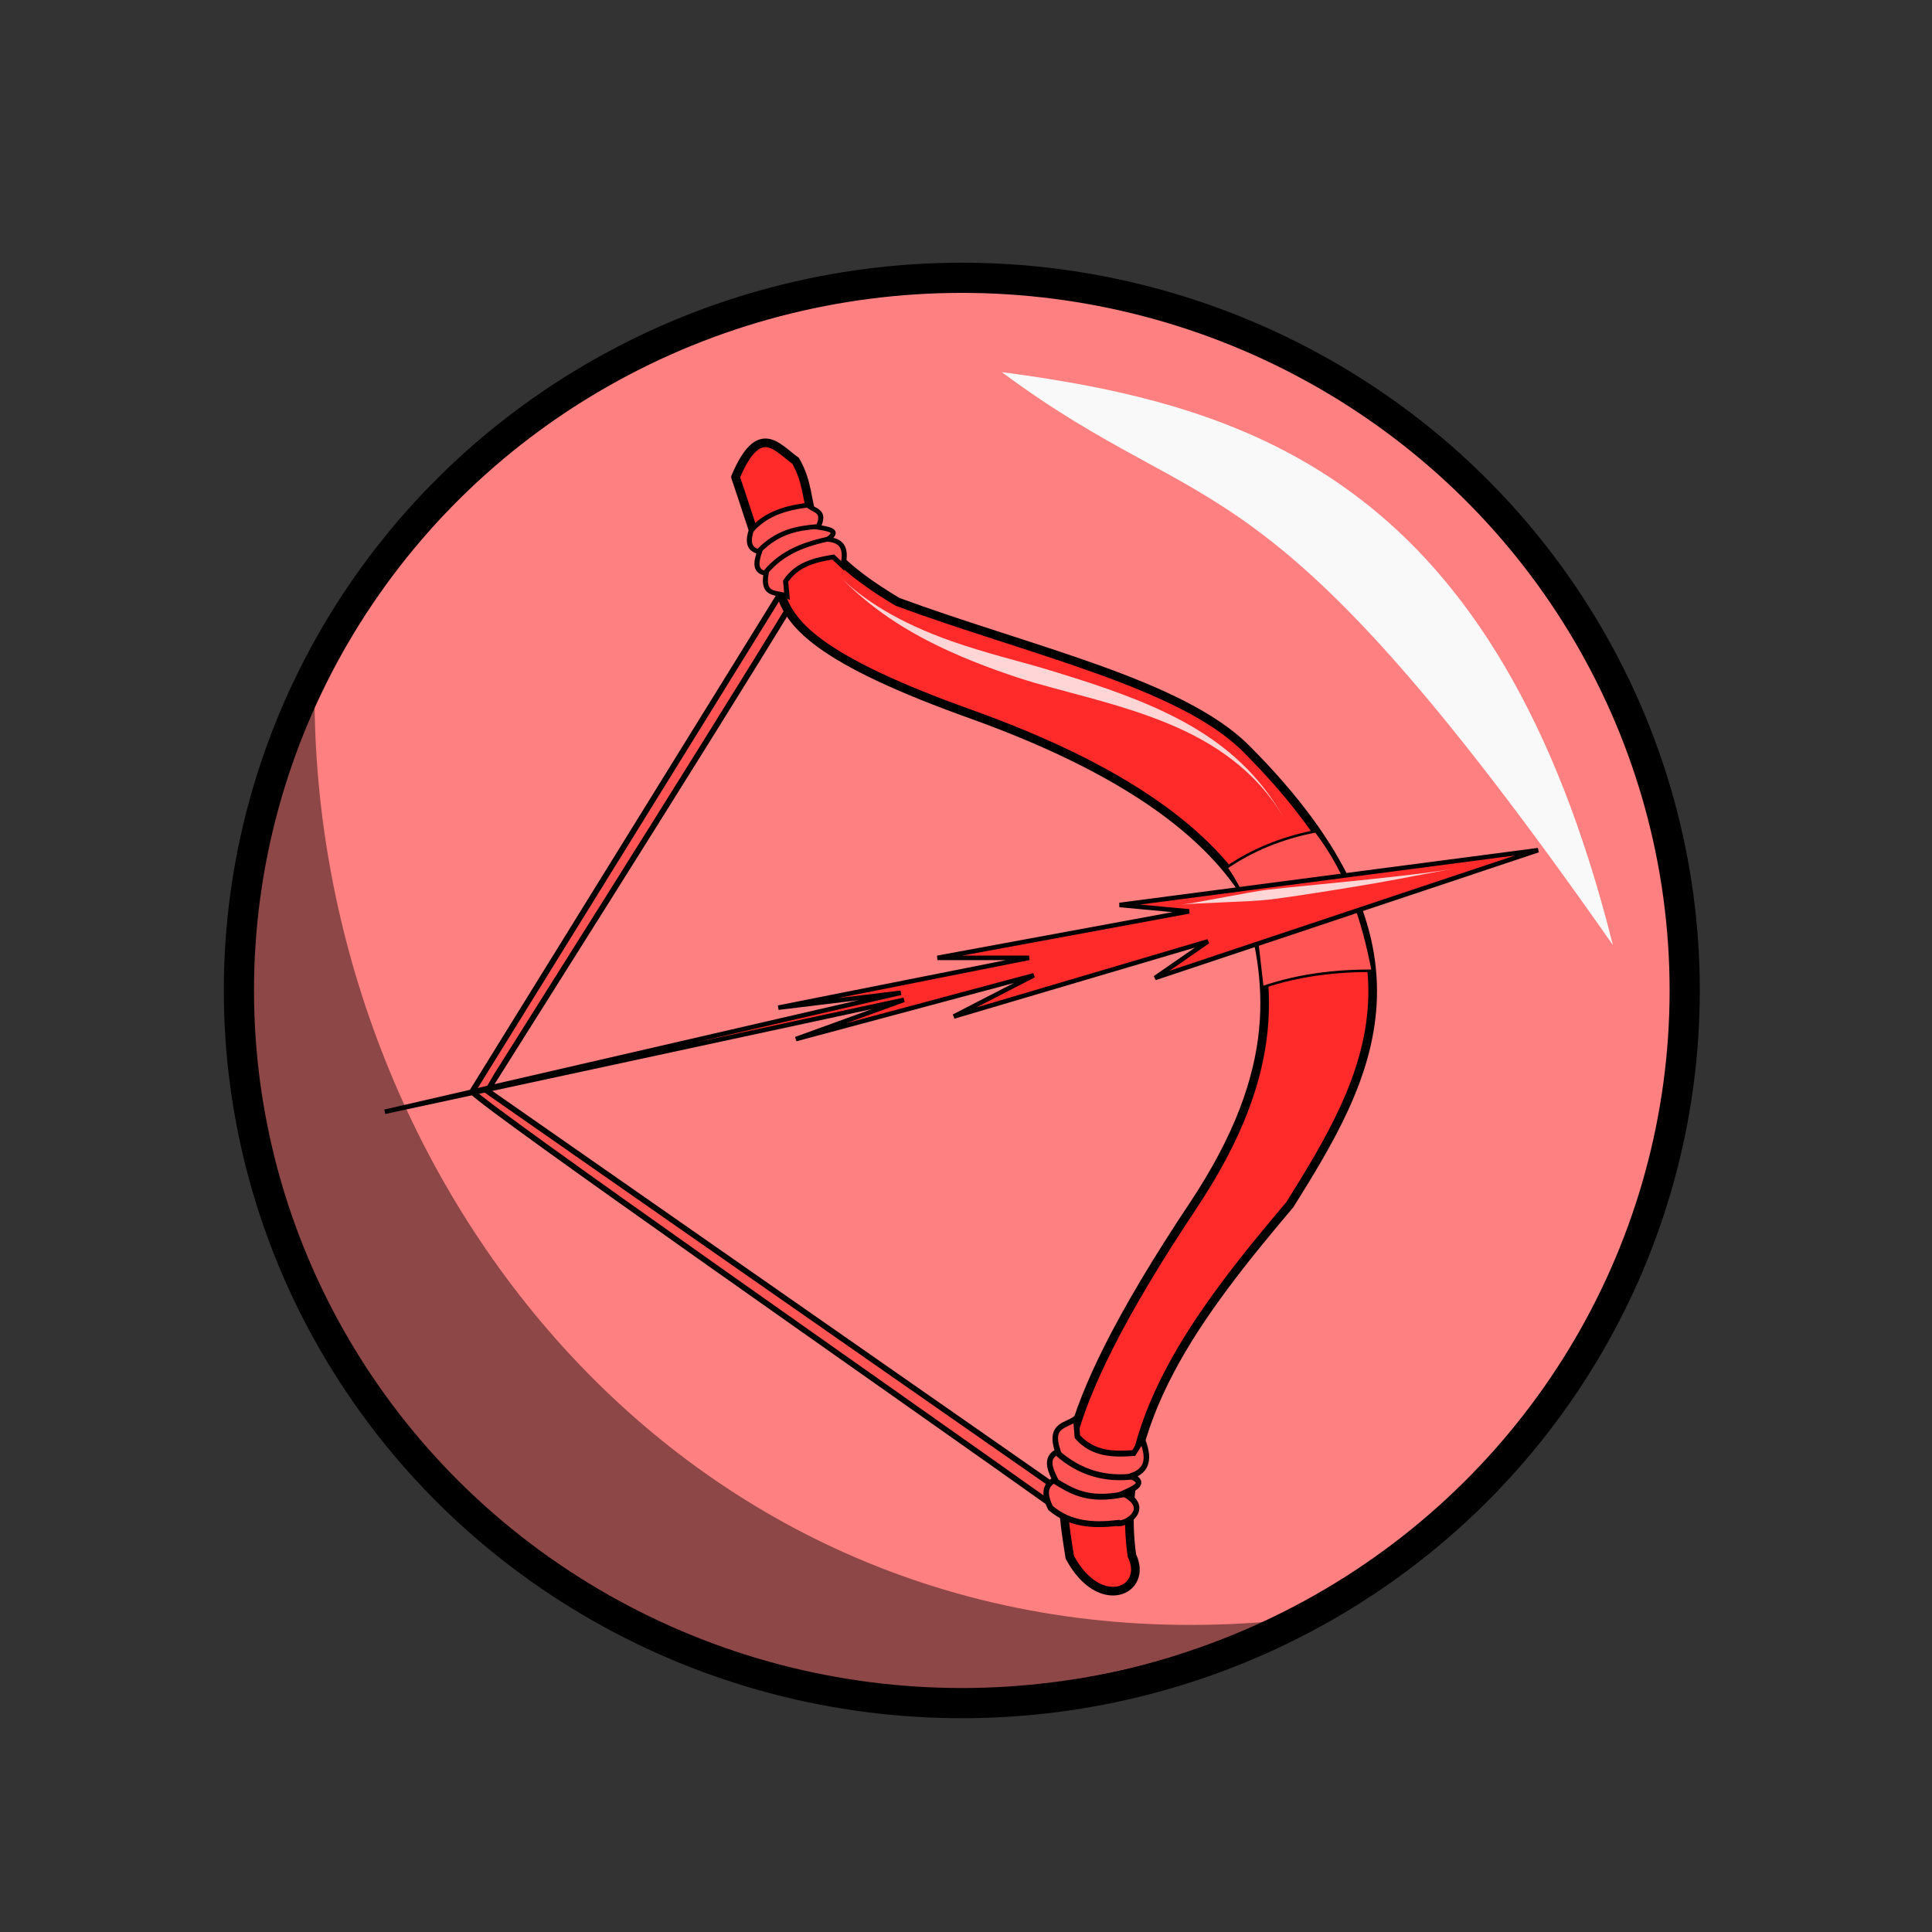 <?xml version="1.0" encoding="UTF-8" standalone="no"?>
<!-- Created with Inkscape (http://www.inkscape.org/) -->

<svg
   xmlns:dc="http://purl.org/dc/elements/1.1/"
   xmlns:cc="http://creativecommons.org/ns#"
   xmlns:rdf="http://www.w3.org/1999/02/22-rdf-syntax-ns#"
   xmlns:svg="http://www.w3.org/2000/svg"
   xmlns="http://www.w3.org/2000/svg"
   xmlns:sodipodi="http://sodipodi.sourceforge.net/DTD/sodipodi-0.dtd"
   xmlns:inkscape="http://www.inkscape.org/namespaces/inkscape"
   width="100%"
   height="100%"
   viewBox="0 0 64 64"
   id="svg4311"
   version="1.1"
   inkscape:version="0.92.3 (2405546, 2018-03-11)"
   sodipodi:docname="modifier_circle_damage_ranged.svg">
  <rect x="0" y="0" width="64" height="64" fill="#333333" stroke="none"/>
  <defs
     id="defs4313">
    <inkscape:path-effect
       effect="powerstroke"
       id="path-effect1182"
       is_visible="true"
       offset_points="0.678,-0.166"
       sort_points="true"
       interpolator_type="CubicBezierJohan"
       interpolator_beta="0.2"
       start_linecap_type="zerowidth"
       linejoin_type="extrp_arc"
       miter_limit="4"
       end_linecap_type="zerowidth" />
    <inkscape:path-effect
       effect="powerstroke"
       id="path-effect1178"
       is_visible="true"
       offset_points="0.421,-0.271"
       sort_points="true"
       interpolator_type="CubicBezierJohan"
       interpolator_beta="0.2"
       start_linecap_type="zerowidth"
       linejoin_type="extrp_arc"
       miter_limit="4"
       end_linecap_type="zerowidth" />
  </defs>
  <sodipodi:namedview
     id="base"
     pagecolor="#ffffff"
     bordercolor="#666666"
     borderopacity="1.0"
     inkscape:pageopacity="0.0"
     inkscape:pageshadow="2"
     inkscape:zoom="5.656854"
     inkscape:cx="-8.1659699"
     inkscape:cy="51.587686"
     inkscape:document-units="px"
     inkscape:current-layer="layer1"
     showgrid="false"
     units="px"
     inkscape:window-width="2560"
     inkscape:window-height="1388"
     inkscape:window-x="-8"
     inkscape:window-y="-8"
     inkscape:window-maximized="1"
     inkscape:snap-global="false" />
  <g
     inkscape:label="Layer 1"
     inkscape:groupmode="layer"
     id="layer1"
     transform="translate(0,-988.362)"
     style="display:inline">
    <ellipse
       style="fill:#ff8080;fill-opacity:1;stroke:#000000;stroke-width:1;stroke-linecap:round;stroke-linejoin:round;stroke-miterlimit:4;stroke-dasharray:none;stroke-dashoffset:0;stroke-opacity:1"
       id="path4279"
       cx="31.861"
       cy="1021.172"
       rx="23.947"
       ry="23.608" />
    <g
       id="g1174"
       transform="translate(-0.438,-0.375)">
      <path
         sodipodi:nodetypes="ccccccc"
         inkscape:connector-curvature="0"
         id="path3823-4"
         d="m 26.345,1008.315 -10.265,16.583 c 0.569,0.621 13.596,9.699 19.813,14.122 l 0.219,-0.525 -19.539,-13.624 c 0.015,-0.048 7.144,-11.296 10.222,-16.358 z"
         style="display:inline;fill:#ff5555;fill-opacity:1;stroke:#000000;stroke-width:0.19;stroke-linecap:butt;stroke-linejoin:miter;stroke-miterlimit:4;stroke-dasharray:none;stroke-opacity:1" />
      <path
         sodipodi:nodetypes="ccccccccsccc"
         inkscape:connector-curvature="0"
         id="path2996-1"
         d="m 24.803,1004.54 c 0.521,1.524 1.102,3.534 1.459,3.716 0.274,1.104 1.167,2.304 6.498,4.196 4.752,1.726 7.558,3.729 8.952,5.934 0.847,2.774 1.263,5.743 -1.724,10.25 -4.991,7.486 -4.451,9.488 -4.111,11.689 0.998,1.853 2.621,1.106 2.056,-0.06 -0.605,-4.382 2.197,-8.031 5.238,-11.629 2.612,-4.185 5.147,-8.502 -1.459,-15.105 -2.152,-2.152 -7.142,-3.237 -11.538,-4.855 -3.698,-2.204 -2.516,-3.183 -3.382,-4.676 -0.618,-0.438 -1.203,-1.313 -1.989,0.539 z"
         style="display:inline;fill:#ff2a2a;fill-opacity:1;stroke:#000000;stroke-width:0.286;stroke-linecap:butt;stroke-linejoin:miter;stroke-miterlimit:4;stroke-dasharray:none;stroke-opacity:1" />
      <g
         transform="matrix(0.139,-0.005,0.005,0.143,14.676,1002.228)"
         id="g1147"
         style="display:inline;fill:#ff5555">
        <g
           style="fill:#ff5555"
           id="g3791"
           transform="matrix(0.601,0,0,0.543,-184.759,-71.448)">
          <path
             sodipodi:nodetypes="ccccccccccc"
             inkscape:connector-curvature="0"
             id="path3785"
             d="m 455.854,179.055 c -8.676,0.833 -16.794,2.967 -22.842,9.931 -2.109,6.192 -0.171,8.337 2.979,9.269 -1.57,4.428 -2.22,8.331 2.317,9.269 -2.042,10.011 4.326,8.008 7.945,9.931 l -0.331,-6.29 c 4.744,-7.064 11.85,-8.619 19.201,-9.6 l 3.642,3.973 c 2.25,-8.504 -0.862,-10.975 -5.628,-11.587 5.152,-3.502 0.667,-4.375 -3.642,-5.297 3.66,-7.378 -1.754,-6.977 -3.642,-9.6 z"
             style="fill:#ff5555;fill-opacity:1;stroke:#000000;stroke-width:2;stroke-linecap:butt;stroke-linejoin:miter;stroke-miterlimit:4;stroke-dasharray:none;stroke-opacity:1" />
          <path
             inkscape:connector-curvature="0"
             id="path3787"
             d="m 435.66,197.925 c 7.945,-8.217 15.89,-9.188 23.836,-9.6"
             style="fill:#ff5555;stroke:#000000;stroke-width:2;stroke-linecap:round;stroke-linejoin:miter;stroke-miterlimit:4;stroke-dasharray:none;stroke-opacity:1"
             sodipodi:nodetypes="cc" />
          <path
             sodipodi:nodetypes="cc"
             inkscape:connector-curvature="0"
             id="path3789"
             d="m 464.462,193.621 c -9.838,1.832 -19.265,4.758 -26.484,13.573"
             style="fill:#ff5555;stroke:#000000;stroke-width:2;stroke-linecap:round;stroke-linejoin:miter;stroke-miterlimit:4;stroke-dasharray:none;stroke-opacity:1" />
        </g>
      </g>
      <g
         transform="matrix(0.152,-0.019,0.016,0.131,10.889,1012.057)"
         id="g1141"
         style="display:inline;fill:#ff5555">
        <g
           style="fill:#ff5555"
           transform="matrix(0.604,-0.06,-0.007,-0.727,-123.521,386.493)"
           id="g3791-7">
          <path
             sodipodi:nodetypes="ccccccccccc"
             inkscape:connector-curvature="0"
             id="path3785-4"
             d="m 455.854,179.055 c -8.676,0.833 -16.794,2.967 -22.842,9.931 -2.109,6.192 -0.171,8.337 2.979,9.269 -1.57,4.428 -2.22,8.331 2.317,9.269 -2.042,10.011 4.326,8.008 7.945,9.931 l -0.331,-6.29 c 4.744,-7.064 11.85,-8.619 19.201,-9.6 l 3.642,3.973 c 2.25,-8.504 -0.862,-10.975 -5.628,-11.587 5.152,-3.502 0.667,-4.375 -3.642,-5.297 9.65,-6.874 -0.542,-11.16 -3.642,-9.6 z"
             style="fill:#ff5555;fill-opacity:1;stroke:#000000;stroke-width:2;stroke-linecap:butt;stroke-linejoin:miter;stroke-miterlimit:4;stroke-dasharray:none;stroke-opacity:1" />
          <path
             inkscape:connector-curvature="0"
             id="path3787-0"
             d="m 435.66,197.925 c 5.507,-4.615 10.604,-9.469 23.836,-9.6"
             style="fill:#ff5555;stroke:#000000;stroke-width:2;stroke-linecap:round;stroke-linejoin:miter;stroke-miterlimit:4;stroke-dasharray:none;stroke-opacity:1"
             sodipodi:nodetypes="cc" />
          <path
             sodipodi:nodetypes="cc"
             inkscape:connector-curvature="0"
             id="path3789-9"
             d="m 464.462,193.621 c -10.603,0.774 -19.485,5.182 -26.484,13.573"
             style="fill:#ff5555;stroke:#000000;stroke-width:2;stroke-linecap:round;stroke-linejoin:miter;stroke-miterlimit:4;stroke-dasharray:none;stroke-opacity:1" />
        </g>
      </g>
      <path
         sodipodi:nodetypes="cccccc"
         inkscape:connector-curvature="0"
         id="path3010"
         d="m 41.065,1017.48 c 0.554,0.807 0.688,1.329 0.958,1.943 l 0.232,2.021 c 1.22,-0.418 2.439,-0.551 3.659,-0.551 -0.317,-1.625 -0.802,-3.204 -1.888,-4.62 -1.147,0.222 -2.125,0.635 -2.962,1.208 z"
         style="display:inline;fill:#ff5555;fill-opacity:1;stroke:#000000;stroke-width:0.083;stroke-linecap:butt;stroke-linejoin:miter;stroke-miterlimit:4;stroke-dasharray:none;stroke-opacity:1" />
      <path
         sodipodi:nodetypes="ccccccccccccccc"
         inkscape:connector-curvature="0"
         id="path4248-2"
         d="m 30.279,1021.624 -4.058,0.493 8.304,-1.65 h -3.033 l 8.335,-1.539 -2.303,-0.213 13.866,-1.815 -12.69,4.234 1.754,-1.213 -8.42,2.489 2.651,-1.365 -7.884,2.113 3.583,-1.3 -17.2,3.708 z"
         style="display:inline;fill:#ff2a2a;fill-rule:evenodd;stroke:#000000;stroke-width:0.15;stroke-linecap:butt;stroke-linejoin:miter;stroke-miterlimit:4;stroke-dasharray:none;stroke-opacity:1" />
    </g>
    <path
       style="fill:#f9f9f9;fill-opacity:1;fill-rule:evenodd;stroke:none;stroke-width:1px;stroke-linecap:butt;stroke-linejoin:miter;stroke-opacity:1"
       d="m 33.183,1000.688 c 8.462,1.117 16.428,3.743 20.246,18.98 -11.69,-16.704 -13.196,-13.754 -20.246,-18.98 z"
       id="path4281"
       inkscape:connector-curvature="0"
       sodipodi:nodetypes="ccc" />
    <path
       style="fill:#000000;fill-opacity:0.449;fill-rule:evenodd;stroke:none;stroke-width:1px;stroke-linecap:butt;stroke-linejoin:miter;stroke-opacity:1"
       d="m 42.087,1042.076 c -21.988,9.274 -40.585,-11.534 -31.666,-30.378 0.168,16.137 12.616,31.992 31.666,30.378 z"
       id="path4283"
       inkscape:connector-curvature="0"
       sodipodi:nodetypes="ccc" />
    <path
       style="fill:#ffd5d5;fill-rule:nonzero;stroke:none;stroke-width:1px;stroke-linecap:butt;stroke-linejoin:miter;stroke-opacity:1"
       d="m 27.781,1007.425 c 0.787,0.794 1.978,1.557 3.755,2.182 1.045,0.368 2.364,0.7 2.858,0.845 0.313,0.091 0.829,0.248 1.333,0.41 1.179,0.379 2.664,0.896 3.925,1.665 1.571,0.958 2.375,2.039 2.91,2.992 -0.533,-0.949 -1.435,-1.977 -3.02,-2.796 -1.28,-0.661 -2.767,-1.064 -3.956,-1.383 -0.57,-0.153 -0.968,-0.258 -1.344,-0.368 -0.558,-0.163 -1.742,-0.556 -2.831,-1.054 -1.801,-0.824 -2.813,-1.669 -3.63,-2.492 z"
       id="path1176"
       inkscape:connector-curvature="0"
       inkscape:path-effect="#path-effect1178"
       inkscape:original-d="m 27.781251,1007.4246 c 4.270868,4.3081 11.804259,2.7961 14.781251,8.0938"
       sodipodi:nodetypes="cc" />
    <path
       style="fill:#ffd5d5;fill-rule:nonzero;stroke:none;stroke-width:1px;stroke-linecap:butt;stroke-linejoin:miter;stroke-opacity:1"
       d="m 48.125,1017.143 c -1.488,0.265 -1.86,0.379 -4.396,0.777 -0.702,0.11 -1.318,0.199 -1.697,0.244 -0.611,0.073 -2.378,0.107 -2.907,0.166 0.529,-0.059 2.257,-0.423 2.868,-0.495 0.38,-0.045 0.995,-0.105 1.703,-0.175 1.906,-0.187 3.579,-0.366 4.429,-0.517 z"
       id="path1180"
       inkscape:connector-curvature="0"
       inkscape:path-effect="#path-effect1182"
       inkscape:original-d="m 48.125002,1017.1434 c -2.503249,0.4452 -6.26409,0.885 -9,1.1875"
       sodipodi:nodetypes="cc" />
  </g>
</svg>
